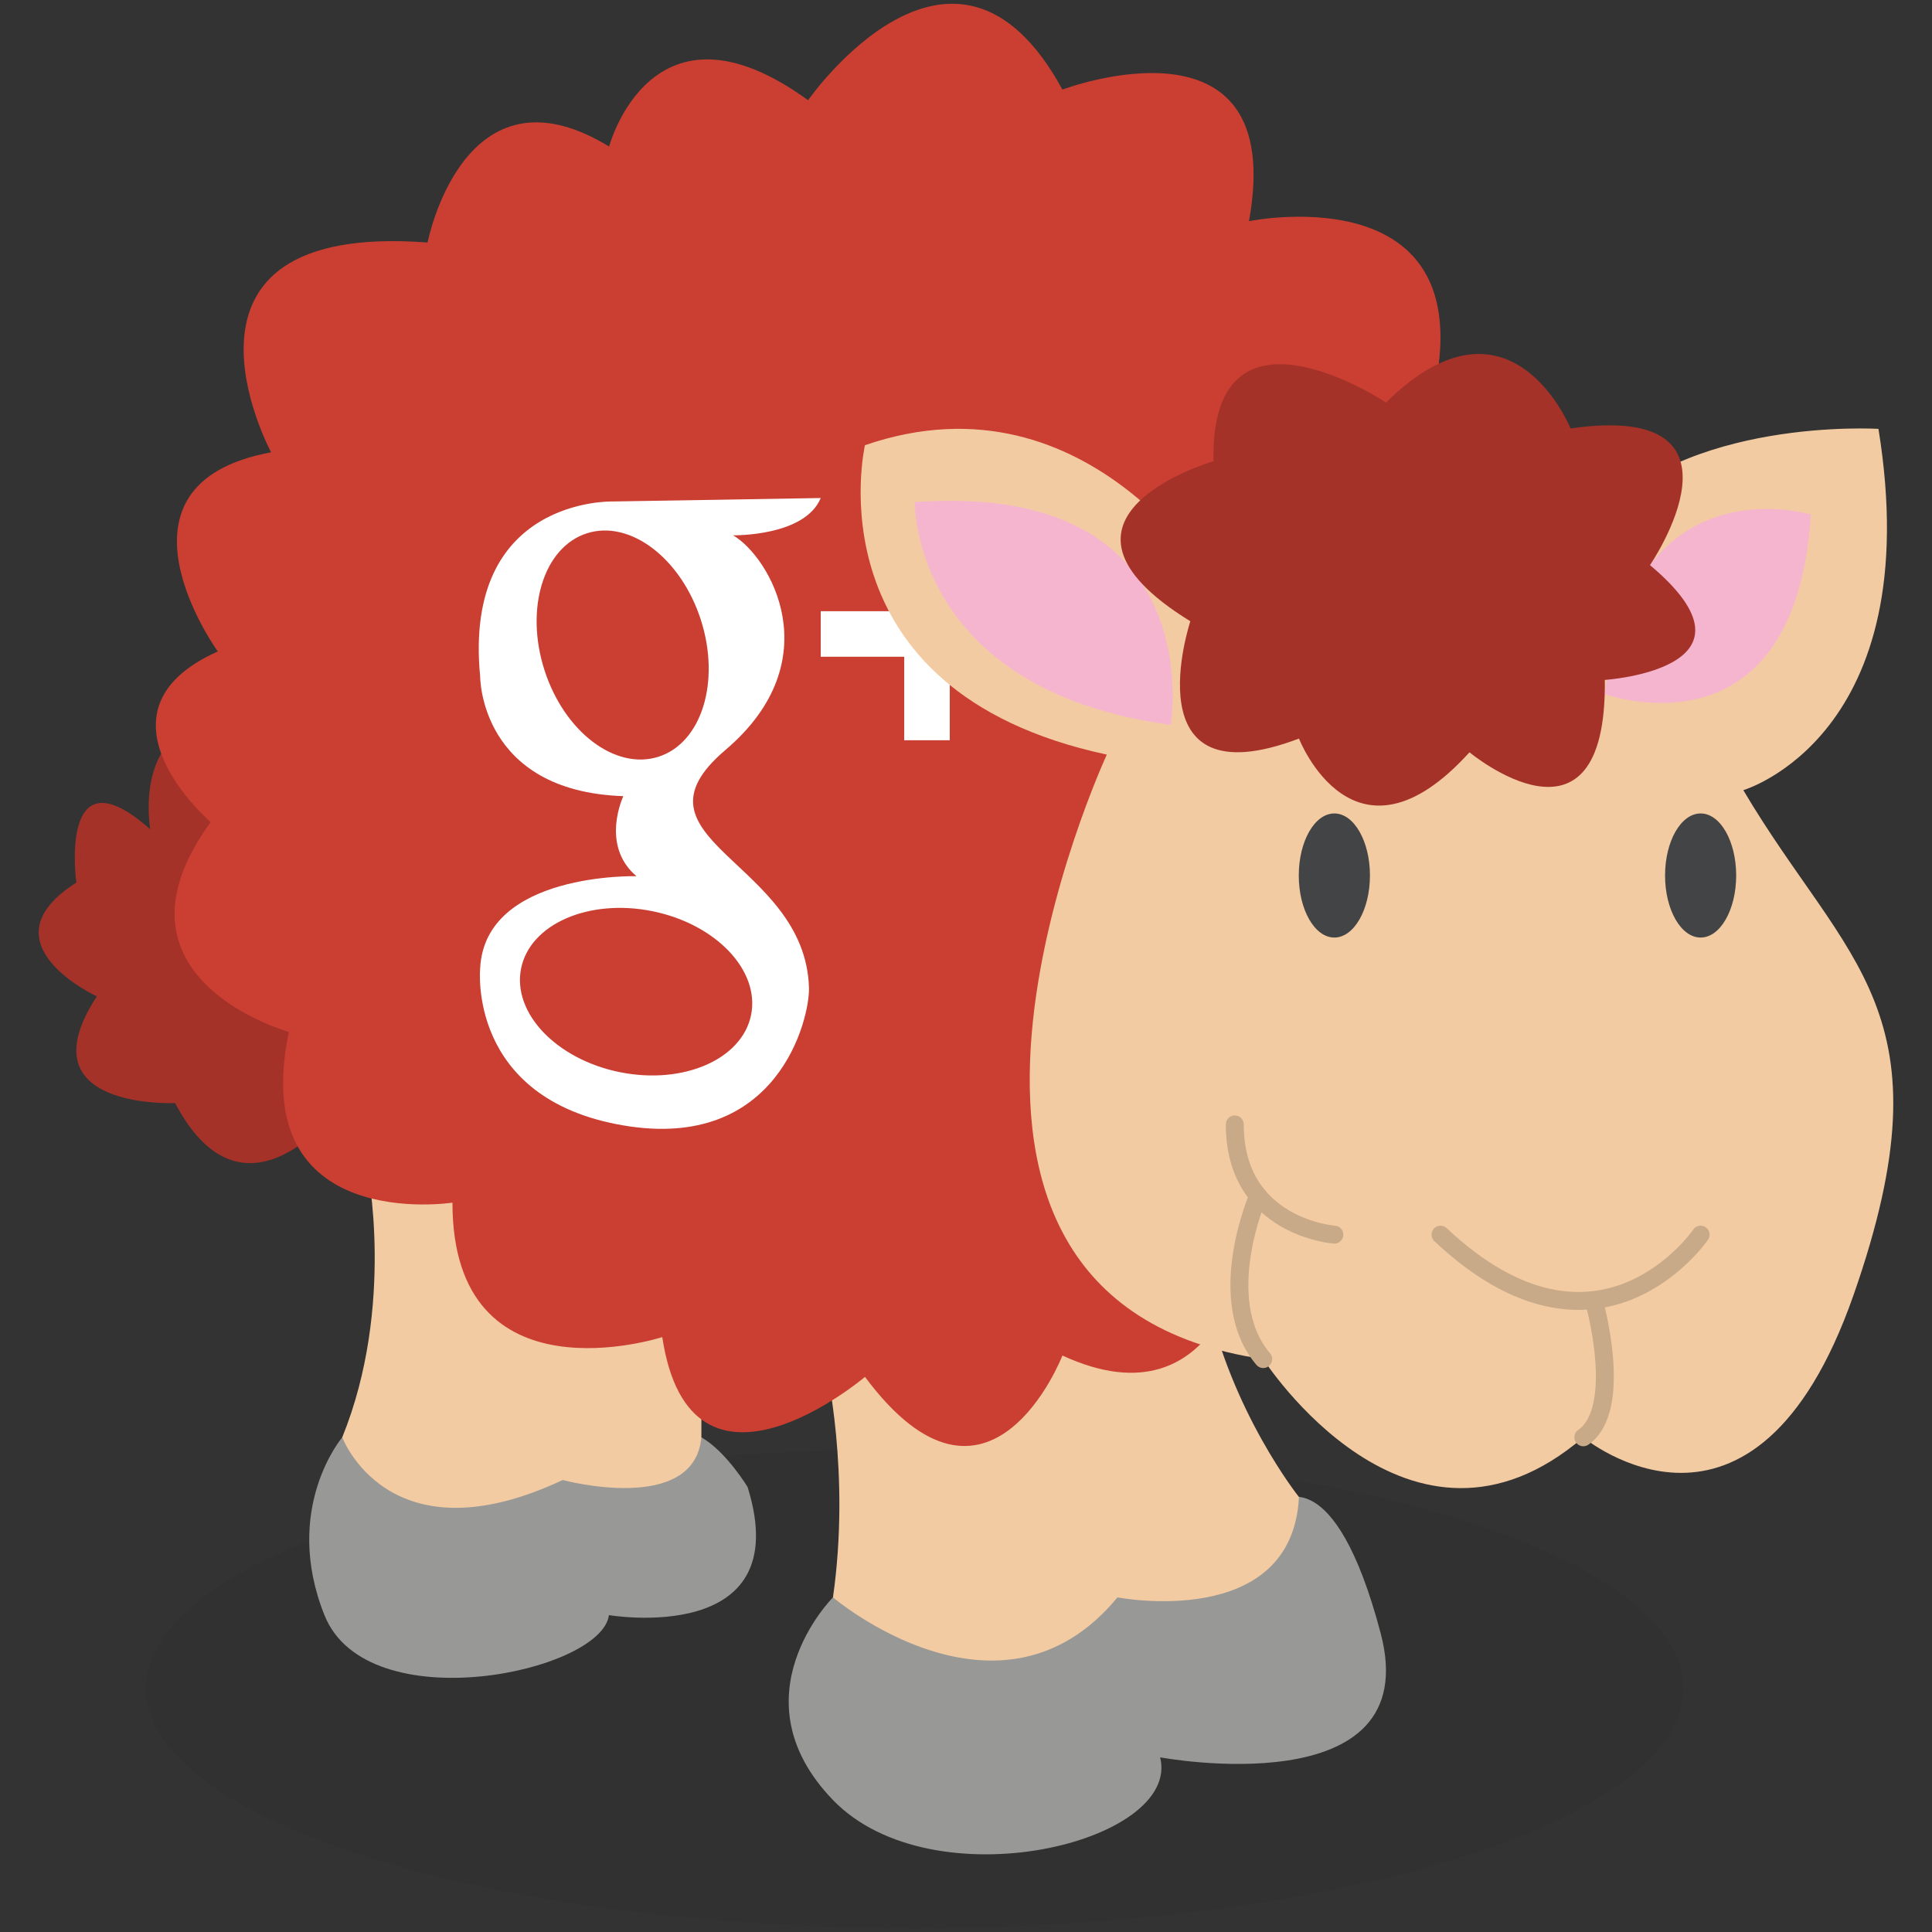 <?xml version="1.0" ?><!DOCTYPE svg  PUBLIC '-//W3C//DTD SVG 1.1//EN'  'http://www.w3.org/Graphics/SVG/1.1/DTD/svg11.dtd'><svg enable-background="new 0 0 512 512" height="512px" id="Layer_1" version="1.1" viewBox="0 0 512 512" width="512px" xml:space="preserve" xmlns="http://www.w3.org/2000/svg" xmlns:xlink="http://www.w3.org/1999/xlink"><rect x="0" y="0" width="512" height="512" fill="#333333" stroke="none"/><g><g opacity="0.12"><g><rect fill="none" height="127.054" width="407.444" x="38.7" y="383.946"/><path d="M446.144,447.46c0,35.106-91.199,63.54-203.729,63.54C129.906,511,38.7,482.566,38.7,447.46     c0-35.08,91.207-63.514,203.715-63.514C354.944,383.946,446.144,412.38,446.144,447.46" fill="#231F20"/></g></g><path d="M90.695,380.912c0,0-16.01,18.847-4.715,47.11c11.308,28.276,73.509,15.09,75.387,0   c0,0,49.954,8.484,36.761-33.925c0,0-5.661-9.416-12.247-13.186H90.695z" fill="#989897"/><path d="M220.745,423.32c0,0-26.385,26.372,0,53.703s92.356,11.309,86.708-11.308c0,0,70.672,13.199,58.418-32.979   c-12.24-46.178-26.504-34.87-26.504-34.87L220.745,423.32z" fill="#989897"/><path d="M97.289,309.281c0,0,7.552,36.748-6.586,71.617c0,0,12.247,32.992,58.425,11.321   c0,0,34.863,9.417,36.748-11.321v-26.451C185.875,354.447,132.158,305.512,97.289,309.281" fill="#F3CBA2"/><path d="M218.86,362.052c0,0,6.6,28.277,1.885,61.269c0,0,44.3,37.681,75.4,0c0,0,46.27,8.983,48.096-26.596   c0,0-17.954-22.419-24.547-53.52L218.86,362.052z" fill="#F3CBA2"/><path d="M90.695,292.325c0,0-25.453,35.803-44.286,0c0,0-40.524,1.879-20.738-28.276   c0,0-30.687-14.132-5.444-30.155c0,0-4.918-35.815,19.583-14.131c0,0-4.715-27.331,17.907-28.277L90.695,292.325z" fill="#A53229"/><path d="M281.553,359.229c0,0-19.346,49.947-52.324,5.66c0,0-46.178,39.204-53.723-10.546   c0,0-55.601,18.071-55.601-35.632c0,0-54.649,8.484-43.341-45.245c0,0-50.893-14.119-20.738-55.595c0,0-33.917-29.209,1.891-45.232   c0,0-32.046-44.287,14.132-52.771c0,0-32.979-61.255,41.463-55.595c0,0,9.528-49.001,48.108-25.439   c0,0,11.262-42.415,52.731-12.267c0,0,38.686-55.595,67.401-2.824c0,0,59.824-22.609,49.448,34.87c0,0,68.794-14.131,46.178,55.595   l-46.178,213.92C331.001,328.128,324.461,379.021,281.553,359.229" fill="#CB3F32"/><rect fill="#FFFFFF" height="56.33" width="12.07" x="239.624" y="139.844"/><rect fill="#FFFFFF" height="12.07" width="56.324" x="217.5" y="161.975"/><path d="M323.463,157.562c0,0-33.924-60.31-94.24-39.578c0,0-15.071,65.031,64.099,81.993   c0,0-66.923,144.188,41.449,160.197c0,0,38.64,60.31,84.817,20.738c0,0,45.231,37.68,71.617-37.707s-1.878-87.627-29.209-133.805   c0,0,49.001-14.329,35.815-95.744c0,0-51.839-3.205-75.4,25.059L323.463,157.562z" fill="#F3CBA2"/><path d="M450.688,327.195   c0,0-26.938,39.52-68.938,0" fill="none" stroke="#C8A988" stroke-linecap="round" stroke-miterlimit="10" stroke-width="4.747"/><path d="M353.617,327.195   c0,0-26.385-1.892-26.385-29.222" fill="none" stroke="#C8A988" stroke-linecap="round" stroke-miterlimit="10" stroke-width="4.747"/><path d="M422.411,344.755   c0,0,8.104,28.526-2.823,36.144" fill="none" stroke="#C8A988" stroke-linecap="round" stroke-miterlimit="10" stroke-width="4.747"/><path d="M333.418,316.938   c0,0-12.03,27.475,1.353,43.235" fill="none" stroke="#C8A988" stroke-linecap="round" stroke-miterlimit="10" stroke-width="4.747"/><path d="M441.258,232.016c0,9.075,4.216,16.443,9.431,16.443c5.2,0,9.416-7.368,9.416-16.443   c0-9.088-4.216-16.443-9.416-16.443C445.474,215.573,441.258,222.928,441.258,232.016" fill="#434445"/><path d="M344.188,232.016c0,9.075,4.216,16.443,9.43,16.443c5.201,0,9.431-7.368,9.431-16.443   c0-9.088-4.229-16.443-9.431-16.443C348.403,215.573,344.188,222.928,344.188,232.016" fill="#434445"/><path d="M310.276,192.109c0,0,10.835-64.703-67.854-59.049C242.422,133.061,241.482,182.831,310.276,192.109" fill="#F6B5CE"/><path d="M479.897,136.364c0,0-47.452-14.604-54.597,47.59C425.301,183.954,475.655,202.321,479.897,136.364" fill="#F6B5CE"/><path d="M416.212,113.538c0,0-15.918-39.375-48.909-6.869c0,0-46.664-31.087-45.718,15.557   c0,0-51.011,14.789-6.134,42.415c0,0-15.918,48.056,28.789,31.087c0,0,14.565,37.417,45.192,3.638c0,0,36.42,30.286,35.868-19.182   c0,0,44.72-2.909,11.965-30.424C437.266,149.76,467.026,106.269,416.212,113.538" fill="#A53229"/><path d="M165.012,298.216c-41.332-7.131-37.759-41.692-37.759-41.692c1.366-25.42,41.417-24.323,41.417-24.323   c-9.692-8.229-3.474-21.211-3.474-21.211c-38.042-1.281-37.943-31.639-37.943-31.639c-4.656-47.734,35.198-46.454,35.198-46.454   l55.049-0.913c-4.209,10.238-23.227,9.876-23.227,9.876c9.692,5.667,25.965,33.097-2.009,56.875   c-27.981,23.772,21.21,29.439,22.123,63.094C214.604,269.723,206.344,305.354,165.012,298.216z M155.517,141.335   c-11.446,3.671-16.476,19.897-11.229,36.249c5.247,16.351,18.781,26.628,30.227,22.958c11.439-3.671,16.47-19.904,11.223-36.255   C180.49,147.941,166.956,137.658,155.517,141.335z M138.095,256.648c-2.377,11.78,9.338,24.087,26.169,27.488   c16.831,3.396,32.4-3.395,34.784-15.176c2.377-11.781-9.338-24.087-26.169-27.489C156.048,238.077,140.472,244.867,138.095,256.648   z" fill="#FFFFFF"/></g></svg>
